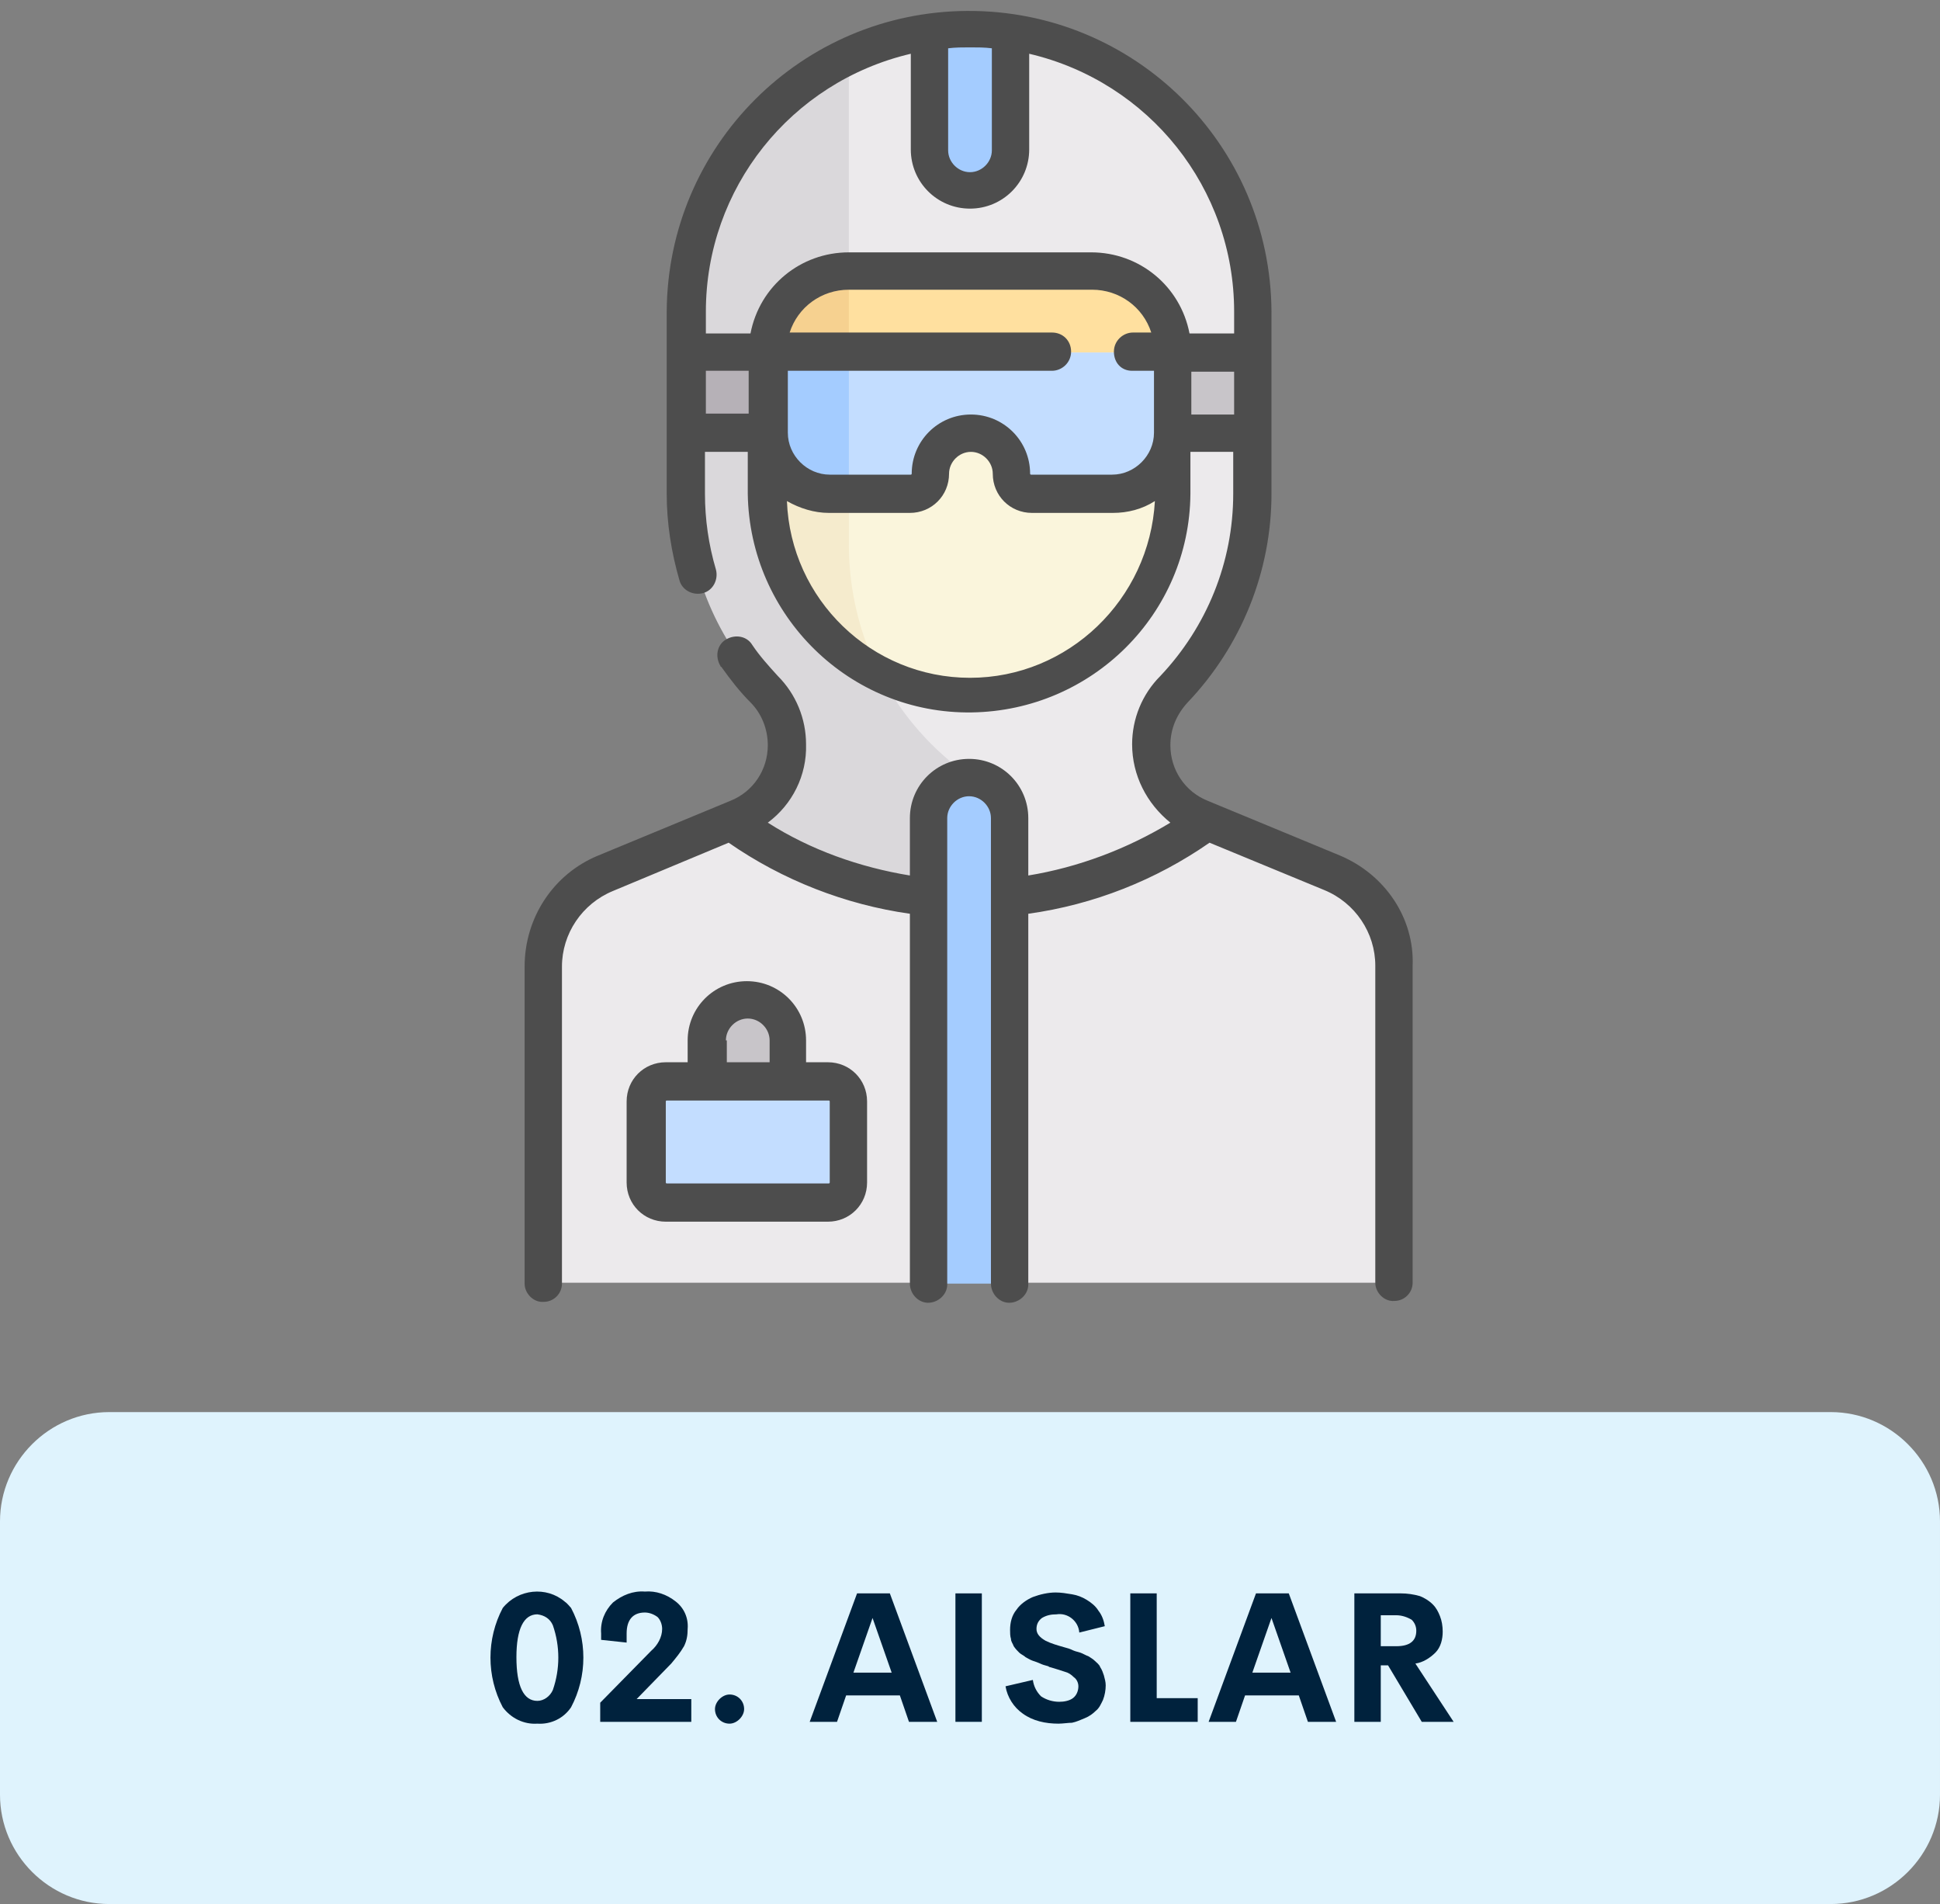 <?xml version="1.0" encoding="utf-8"?>
<!-- Generator: Adobe Illustrator 22.1.0, SVG Export Plug-In . SVG Version: 6.00 Build 0)  -->
<svg version="1.1" id="Layer_1" xmlns="http://www.w3.org/2000/svg" xmlns:xlink="http://www.w3.org/1999/xlink" x="0px" y="0px"
	 viewBox="0 0 213 209" style="enable-background:new 0 0 213 209;" xml:space="preserve">
<rect x="0" y="0" width="213" height="209" fill="#808080" stroke="none"/>
<style type="text/css">
	.st0{fill:#DFF3FD;}
	.st1{fill:#00223D;}
	.st2{fill:#ECEAEC;}
	.st3{fill:#DAD8DB;}
	.st4{fill:#C8C5C9;}
	.st5{fill:#FFE09F;}
	.st6{fill:#B6B1B7;}
	.st7{fill:#FAF5DC;}
	.st8{fill:#F5EBCD;}
	.st9{fill:#C3DDFF;}
	.st10{fill:#A4CCFF;}
	.st11{fill:#F6D190;}
	.st12{fill:#4D4D4D;}
</style>
<g>
	<g id="Grupo_9961">
		<path id="Rectángulo_2765" class="st0" d="M12,155h189c6.6,0,12,5.4,12,12v30c0,6.6-5.4,12-12,12H12c-6.6,0-12-5.4-12-12v-30
			C0,160.4,5.4,155,12,155z"/>
		<g id="_02._AISLAR">
			<g id="Grupo_9969">
				<path id="Trazado_4078" class="st1" d="M59,189.2c-1.5,0.1-2.9-0.6-3.8-1.8c-1.8-3.4-1.8-7.5,0-10.9c1.7-2.1,4.8-2.4,6.8-0.7
					c0.3,0.2,0.5,0.5,0.7,0.7c1.8,3.4,1.8,7.5,0,10.9C61.9,188.6,60.5,189.3,59,189.2z M59,186.7c0.7,0,1.4-0.5,1.7-1.2
					c0.8-2.3,0.8-4.8,0-7.1c-0.3-0.7-0.9-1.1-1.7-1.2c-1.5,0-2.3,1.6-2.3,4.7C56.7,185.1,57.5,186.7,59,186.7L59,186.7z"/>
				<path id="Trazado_4079" class="st1" d="M69.9,186.5h6v2.5h-10v-2.1l5.6-5.7c0.7-0.6,1.2-1.5,1.2-2.4c0-0.5-0.2-1-0.5-1.3
					c-0.4-0.3-0.9-0.5-1.4-0.5c-1.3,0-2,0.8-2,2.3v1L66,180v-0.7c-0.1-1.3,0.4-2.5,1.3-3.4c1-0.8,2.2-1.3,3.5-1.2
					c1.2-0.1,2.4,0.3,3.4,1.1c0.9,0.7,1.4,1.8,1.3,3c0,0.7-0.1,1.3-0.4,1.9c-0.4,0.7-0.9,1.3-1.4,1.9L69.9,186.5z"/>
				<path id="Trazado_4080" class="st1" d="M80.1,189.2c-0.9,0-1.6-0.7-1.6-1.6c0-0.4,0.2-0.8,0.5-1.1c0.3-0.3,0.7-0.5,1.1-0.5
					c0.9,0,1.6,0.7,1.6,1.6c0,0.4-0.2,0.8-0.5,1.1C80.9,189,80.5,189.2,80.1,189.2z"/>
				<path id="Trazado_4081" class="st1" d="M99.8,189l-1-2.9h-5.9l-1,2.9h-3l5.2-14.1h3.6l5.2,14.1H99.8z M93.7,183.6h4.2l-2.1-6
					L93.7,183.6z"/>
				<path id="Trazado_4082" class="st1" d="M104.9,189v-14.1h2.9V189H104.9z"/>
				<path id="Trazado_4083" class="st1" d="M116.2,189.2c-1.4,0-2.8-0.3-3.9-1.1c-1-0.7-1.7-1.8-1.9-3l3-0.7
					c0.1,0.7,0.4,1.3,0.9,1.8c0.6,0.4,1.3,0.6,2,0.6c0.5,0,1.1-0.1,1.5-0.4c0.4-0.3,0.6-0.8,0.6-1.3c0-0.4-0.2-0.8-0.5-1
					c-0.3-0.3-0.6-0.5-1-0.6c-0.3-0.1-0.9-0.3-1.6-0.5c-0.1,0-0.2-0.1-0.2-0.1c-0.4-0.1-0.7-0.2-0.9-0.3s-0.5-0.2-0.8-0.3
					c-0.3-0.1-0.6-0.3-0.8-0.4c-0.2-0.2-0.5-0.3-0.7-0.5c-0.2-0.2-0.4-0.4-0.6-0.7c-0.1-0.3-0.3-0.5-0.3-0.8c-0.1-0.3-0.1-0.7-0.1-1
					c0-0.8,0.2-1.6,0.7-2.2c0.4-0.6,1.1-1.1,1.8-1.4c0.8-0.3,1.7-0.5,2.5-0.5c0.6,0,1.2,0.1,1.8,0.2c0.6,0.1,1.1,0.3,1.6,0.6
					c0.5,0.3,1,0.7,1.3,1.2c0.4,0.5,0.6,1.1,0.7,1.7l-2.8,0.7c-0.1-1.3-1.3-2.2-2.5-2c0,0,0,0,0,0c-0.6,0-1.1,0.1-1.6,0.4
					c-0.4,0.3-0.6,0.7-0.6,1.2c0,0.5,0.3,0.9,1,1.3c0.6,0.3,1.3,0.5,2,0.7c0.4,0.1,0.7,0.2,0.9,0.3c0.2,0.1,0.5,0.2,0.9,0.3
					c0.3,0.1,0.6,0.3,0.9,0.4c0.3,0.2,0.5,0.3,0.7,0.5c0.2,0.2,0.5,0.4,0.6,0.7c0.2,0.3,0.3,0.6,0.4,0.9c0.1,0.4,0.2,0.7,0.2,1.1
					c0,0.5-0.1,1.1-0.3,1.6c-0.2,0.4-0.4,0.9-0.8,1.2c-0.3,0.3-0.7,0.6-1.2,0.8c-0.5,0.2-0.9,0.4-1.4,0.5
					C117.3,189.1,116.7,189.2,116.2,189.2z"/>
				<path id="Trazado_4084" class="st1" d="M127.1,186.4h4.4v2.6h-7.4v-14.1h2.9V186.4z"/>
				<path id="Trazado_4085" class="st1" d="M143.6,189l-1-2.9h-5.9l-1,2.9h-3l5.2-14.1h3.6l5.2,14.1H143.6z M137.5,183.6h4.2l-2.1-6
					L137.5,183.6z"/>
				<path id="Trazado_4086" class="st1" d="M156.1,189l-3.7-6.2h-0.8v6.2h-2.9v-14.1h5.1c0.7,0,1.4,0.1,2.1,0.3
					c0.5,0.2,1,0.5,1.4,0.9c0.4,0.4,0.6,0.8,0.8,1.3c0.2,0.5,0.3,1.1,0.3,1.7c0,0.8-0.2,1.7-0.8,2.3c-0.6,0.6-1.4,1.1-2.2,1.2
					l4.2,6.4H156.1z M151.6,177.3v3.4h1.7c1.5,0,2.2-0.6,2.2-1.7c0-0.5-0.2-0.9-0.5-1.2c-0.5-0.3-1.1-0.5-1.7-0.5H151.6z"/>
			</g>
		</g>
	</g>
	<g id="Grupo_9950">
		<path id="Trazado_3995" class="st2" d="M146.3,95.8L132.3,90c-2.2-0.9-4-2.6-5-4.8c-1.4-3.2-0.7-7,1.8-9.5
			c5.5-5.8,8.6-13.5,8.6-21.5V35.1c0-16.8-12.9-31.2-29.6-32C90.1,2.3,77.5,16.5,77.5,34.2v20c0,8.2,2.1,15.3,7.3,20.8
			c1.3,1.3,2.3,2.9,3,4.6c1.2,4.4-2.6,8.5-6.6,10.1l-14.5,6c-4.1,1.7-6.8,5.8-6.8,10.3v34.8h42.2l4.9-2.1l4,2.1h42.2v-34.8
			C153.2,101.6,150.5,97.6,146.3,95.8L146.3,95.8z"/>
		<path id="Trazado_3996" class="st3" d="M93.2,59.8V6.1c-10.9,5.1-17.8,16.1-17.8,28.1v20c0,7.9,3,15.5,8.4,21.3l0,0
			c1.1,1.1,1.9,2.4,2.4,3.9c1.2,4.2-1,8.7-5,10.4l0.1,1.5c7.5,4.8,16.3,7.4,25.2,7.4V85.3h0.1C98.2,79.5,93.2,70,93.2,59.8
			L93.2,59.8z"/>
		<path id="Trazado_3997" class="st4" d="M82,109.8c-2.5,0-4.4,2-4.5,4.4c0,0,0,0,0,0v6.7h8.9v-6.7C86.5,111.8,84.5,109.8,82,109.8
			L82,109.8z"/>
		<path id="Trazado_3998" class="st5" d="M119.8,29.8H93.2c-4.9,0-8.9,4-8.9,8.9h44.5C128.7,33.8,124.8,29.8,119.8,29.8z"/>
		<path id="Trazado_3999" class="st4" d="M126.5,38.7h11.1v8.9h-11.1L126.5,38.7z"/>
		<path id="Trazado_4000" class="st6" d="M75.4,38.7h11.1v8.9H75.4V38.7z"/>
		<path id="Trazado_4001" class="st7" d="M84.3,47.6v6.7c0,12.3,10,22.2,22.2,22.2c12.3,0,22.2-10,22.2-22.2l0,0l0,0v-6.7H84.3z"/>
		<path id="Trazado_4002" class="st8" d="M84.3,47.6v6.7c0,8.5,4.8,16.2,12.4,19.9c-2.3-4.4-3.5-9.4-3.5-14.4V47.6L84.3,47.6z"/>
		<path id="Trazado_4003" class="st9" d="M73.2,132h17.8c1.2,0,2.2-1,2.2-2.2v-8.9c0-1.2-1-2.2-2.2-2.2H73.2c-1.2,0-2.2,1-2.2,2.2
			v8.9C70.9,131,71.9,132,73.2,132z"/>
		<path id="Trazado_4004" class="st9" d="M128.7,47.6c0,3.7-3,6.7-6.7,6.7l0,0h-8.9c-1.2,0-2.2-1-2.2-2.2c0-2.5-2-4.4-4.4-4.4
			c-2.5,0-4.4,2-4.4,4.4l0,0c0,1.2-1,2.2-2.2,2.2h-8.9c-3.7,0-6.7-3-6.7-6.7c0,0,0,0,0,0l0,0v-8.9h44.5V47.6z"/>
		<path id="Trazado_4005" class="st10" d="M106.5,20.9c2.5,0,4.4-2,4.4-4.4c0,0,0,0,0,0l0,0v-13c-1-0.1-1.9-0.2-2.9-0.3
			c-2-0.1-4,0-6,0.3v13C102.1,18.9,104,20.9,106.5,20.9L106.5,20.9z"/>
		<path id="Trazado_4006" class="st11" d="M84.3,38.7h8.9v-8.9C88.3,29.8,84.3,33.8,84.3,38.7L84.3,38.7z"/>
		<g id="Grupo_9949">
			<path id="Trazado_4007" class="st10" d="M93.2,54.2h-2.2c-3.7,0-6.7-3-6.7-6.7c0,0,0,0,0,0l0,0v-8.9h8.9L93.2,54.2L93.2,54.2z"/>
			<path id="Trazado_4008" class="st10" d="M106.5,85.4c-2.5,0-4.4,2-4.4,4.4c0,0,0,0,0,0v51.1h8.9V89.8
				C111,87.3,109,85.4,106.5,85.4L106.5,85.4z"/>
		</g>
	</g>
	<g id="Grupo_9951">
		<path id="Trazado_4009" class="st12" d="M147.1,93.9l-14.5-6c-2.5-1-4.1-3.4-4.1-6.1c0-1.8,0.7-3.4,1.9-4.7
			c5.9-6.2,9.2-14.4,9.2-22.9v-20c-0.1-18.3-15-33.1-33.4-33c-18.2,0.1-32.9,14.8-33,33v20c0,3.2,0.5,6.4,1.4,9.5
			c0.3,1.1,1.5,1.7,2.6,1.4c1.1-0.3,1.7-1.5,1.4-2.6l0,0c-0.8-2.7-1.2-5.5-1.2-8.3v-4.6h4.7v4.6c0.2,13.4,11.2,24.2,24.6,24
			c13.2-0.2,23.9-10.8,24-24v-4.6h4.7v4.6c0,7.5-2.9,14.6-8,20c-2,2-3.1,4.7-3.1,7.5c0,3.4,1.6,6.5,4.2,8.6
			c-4.8,2.9-10.1,4.9-15.6,5.8v-6.3c0-3.6-2.9-6.5-6.5-6.5c-3.6,0-6.5,2.9-6.5,6.5v6.3c-5.5-0.9-10.9-2.8-15.6-5.8
			c2.7-2,4.3-5.2,4.2-8.6c0-2.8-1.1-5.5-3.1-7.5c-1-1.1-2-2.2-2.8-3.4c-0.6-1-1.9-1.2-2.9-0.6c-1,0.6-1.2,1.9-0.6,2.9c0,0,0,0,0,0
			c0,0,0,0.1,0.1,0.1c1,1.4,2,2.7,3.2,3.9c1.2,1.2,1.9,2.9,1.9,4.7c0,2.7-1.6,5.1-4.1,6.1l-14.5,6c-4.9,2-8.1,6.8-8.1,12.2v34.8
			c0,1.1,1,2.1,2.1,2c1.1,0,2-0.9,2-2v-34.8c0-3.6,2.2-6.9,5.6-8.3L80,92.5c5.9,4.1,12.8,6.8,19.9,7.8v40.6c0,1.1,0.9,2.1,2,2.1
			c1.1,0,2.1-0.9,2.1-2c0,0,0-0.1,0-0.1V89.8c0-1.3,1.1-2.4,2.4-2.4c1.3,0,2.4,1.1,2.4,2.4c0,0,0,0,0,0l0,0v51.1
			c0,1.1,0.9,2.1,2,2.1c1.1,0,2.1-0.9,2.1-2c0,0,0-0.1,0-0.1v-40.6c7.2-1,14-3.7,19.9-7.8l12.6,5.2c3.4,1.4,5.6,4.7,5.6,8.3v34.8
			c0,1.1,1,2.1,2.1,2c1.1,0,2-0.9,2-2v-34.8C155.3,100.8,152.1,96,147.1,93.9L147.1,93.9z M108.9,5.3v11.2c0,1.3-1.1,2.4-2.4,2.4
			c-1.3,0-2.4-1.1-2.4-2.4c0,0,0,0,0,0V5.3c0.8-0.1,1.6-0.1,2.4-0.1C107.3,5.2,108.1,5.2,108.9,5.3L108.9,5.3z M100,5.9v10.5
			c0,3.6,2.9,6.5,6.5,6.5c3.6,0,6.5-2.9,6.5-6.5V5.9c13.2,3.1,22.5,14.8,22.5,28.3v2.4h-4.9c-1-5.2-5.5-8.9-10.8-8.9H93.2
			c-5.3,0-9.8,3.7-10.8,8.9h-4.9v-2.4C77.5,20.7,86.8,9,100,5.9L100,5.9z M124.3,40.7h2.4v6.8c0,2.5-2.1,4.6-4.6,4.6h-8.9
			c-0.1,0-0.1-0.1-0.1-0.1v0c0-3.6-2.9-6.5-6.5-6.5c-3.6,0-6.5,2.9-6.5,6.5l0,0c0,0.1-0.1,0.1-0.1,0.1h0h-8.9
			c-2.5,0-4.6-2.1-4.6-4.6v-6.8h29c1.1,0,2.1-0.9,2.1-2.1s-0.9-2.1-2.1-2.1H86.7c0.9-2.8,3.5-4.7,6.5-4.7h26.7c3,0,5.6,1.9,6.5,4.7
			h-2c-1.1,0-2.1,0.9-2.1,2.1S123.1,40.7,124.3,40.7L124.3,40.7z M77.5,40.7h4.7v4.7h-4.7V40.7z M106.5,74.4
			c-10.8,0-19.7-8.6-20.1-19.4c1.4,0.8,3,1.3,4.6,1.3h8.9c2.4,0,4.3-1.9,4.3-4.3c0-1.3,1.1-2.4,2.4-2.4c1.3,0,2.4,1.1,2.4,2.4
			c0,0,0,0,0,0c0,2.4,1.9,4.3,4.3,4.3h8.9c1.6,0,3.2-0.4,4.6-1.3C126.2,65.8,117.3,74.4,106.5,74.4L106.5,74.4z M130.8,45.5v-4.7
			h4.7v4.7H130.8z"/>
		<path id="Trazado_4010" class="st12" d="M90.9,116.6h-2.4v-2.4c0-3.6-2.9-6.5-6.5-6.5c-3.6,0-6.5,2.9-6.5,6.5v2.4h-2.4
			c-2.4,0-4.3,1.9-4.3,4.3v8.9c0,2.4,1.9,4.3,4.3,4.3h17.8c2.4,0,4.3-1.9,4.3-4.3v-8.9C95.2,118.5,93.3,116.6,90.9,116.6z
			 M79.7,114.2c0-1.3,1.1-2.4,2.4-2.4c1.3,0,2.4,1.1,2.4,2.4v2.4h-4.7V114.2z M91.1,129.8c0,0.1-0.1,0.1-0.1,0.1l0,0H73.2
			c-0.1,0-0.1-0.1-0.1-0.1v0l0,0v-8.9c0-0.1,0.1-0.1,0.1-0.1h17.8c0.1,0,0.1,0.1,0.1,0.1v0V129.8z"/>
	</g>
</g>
</svg>

